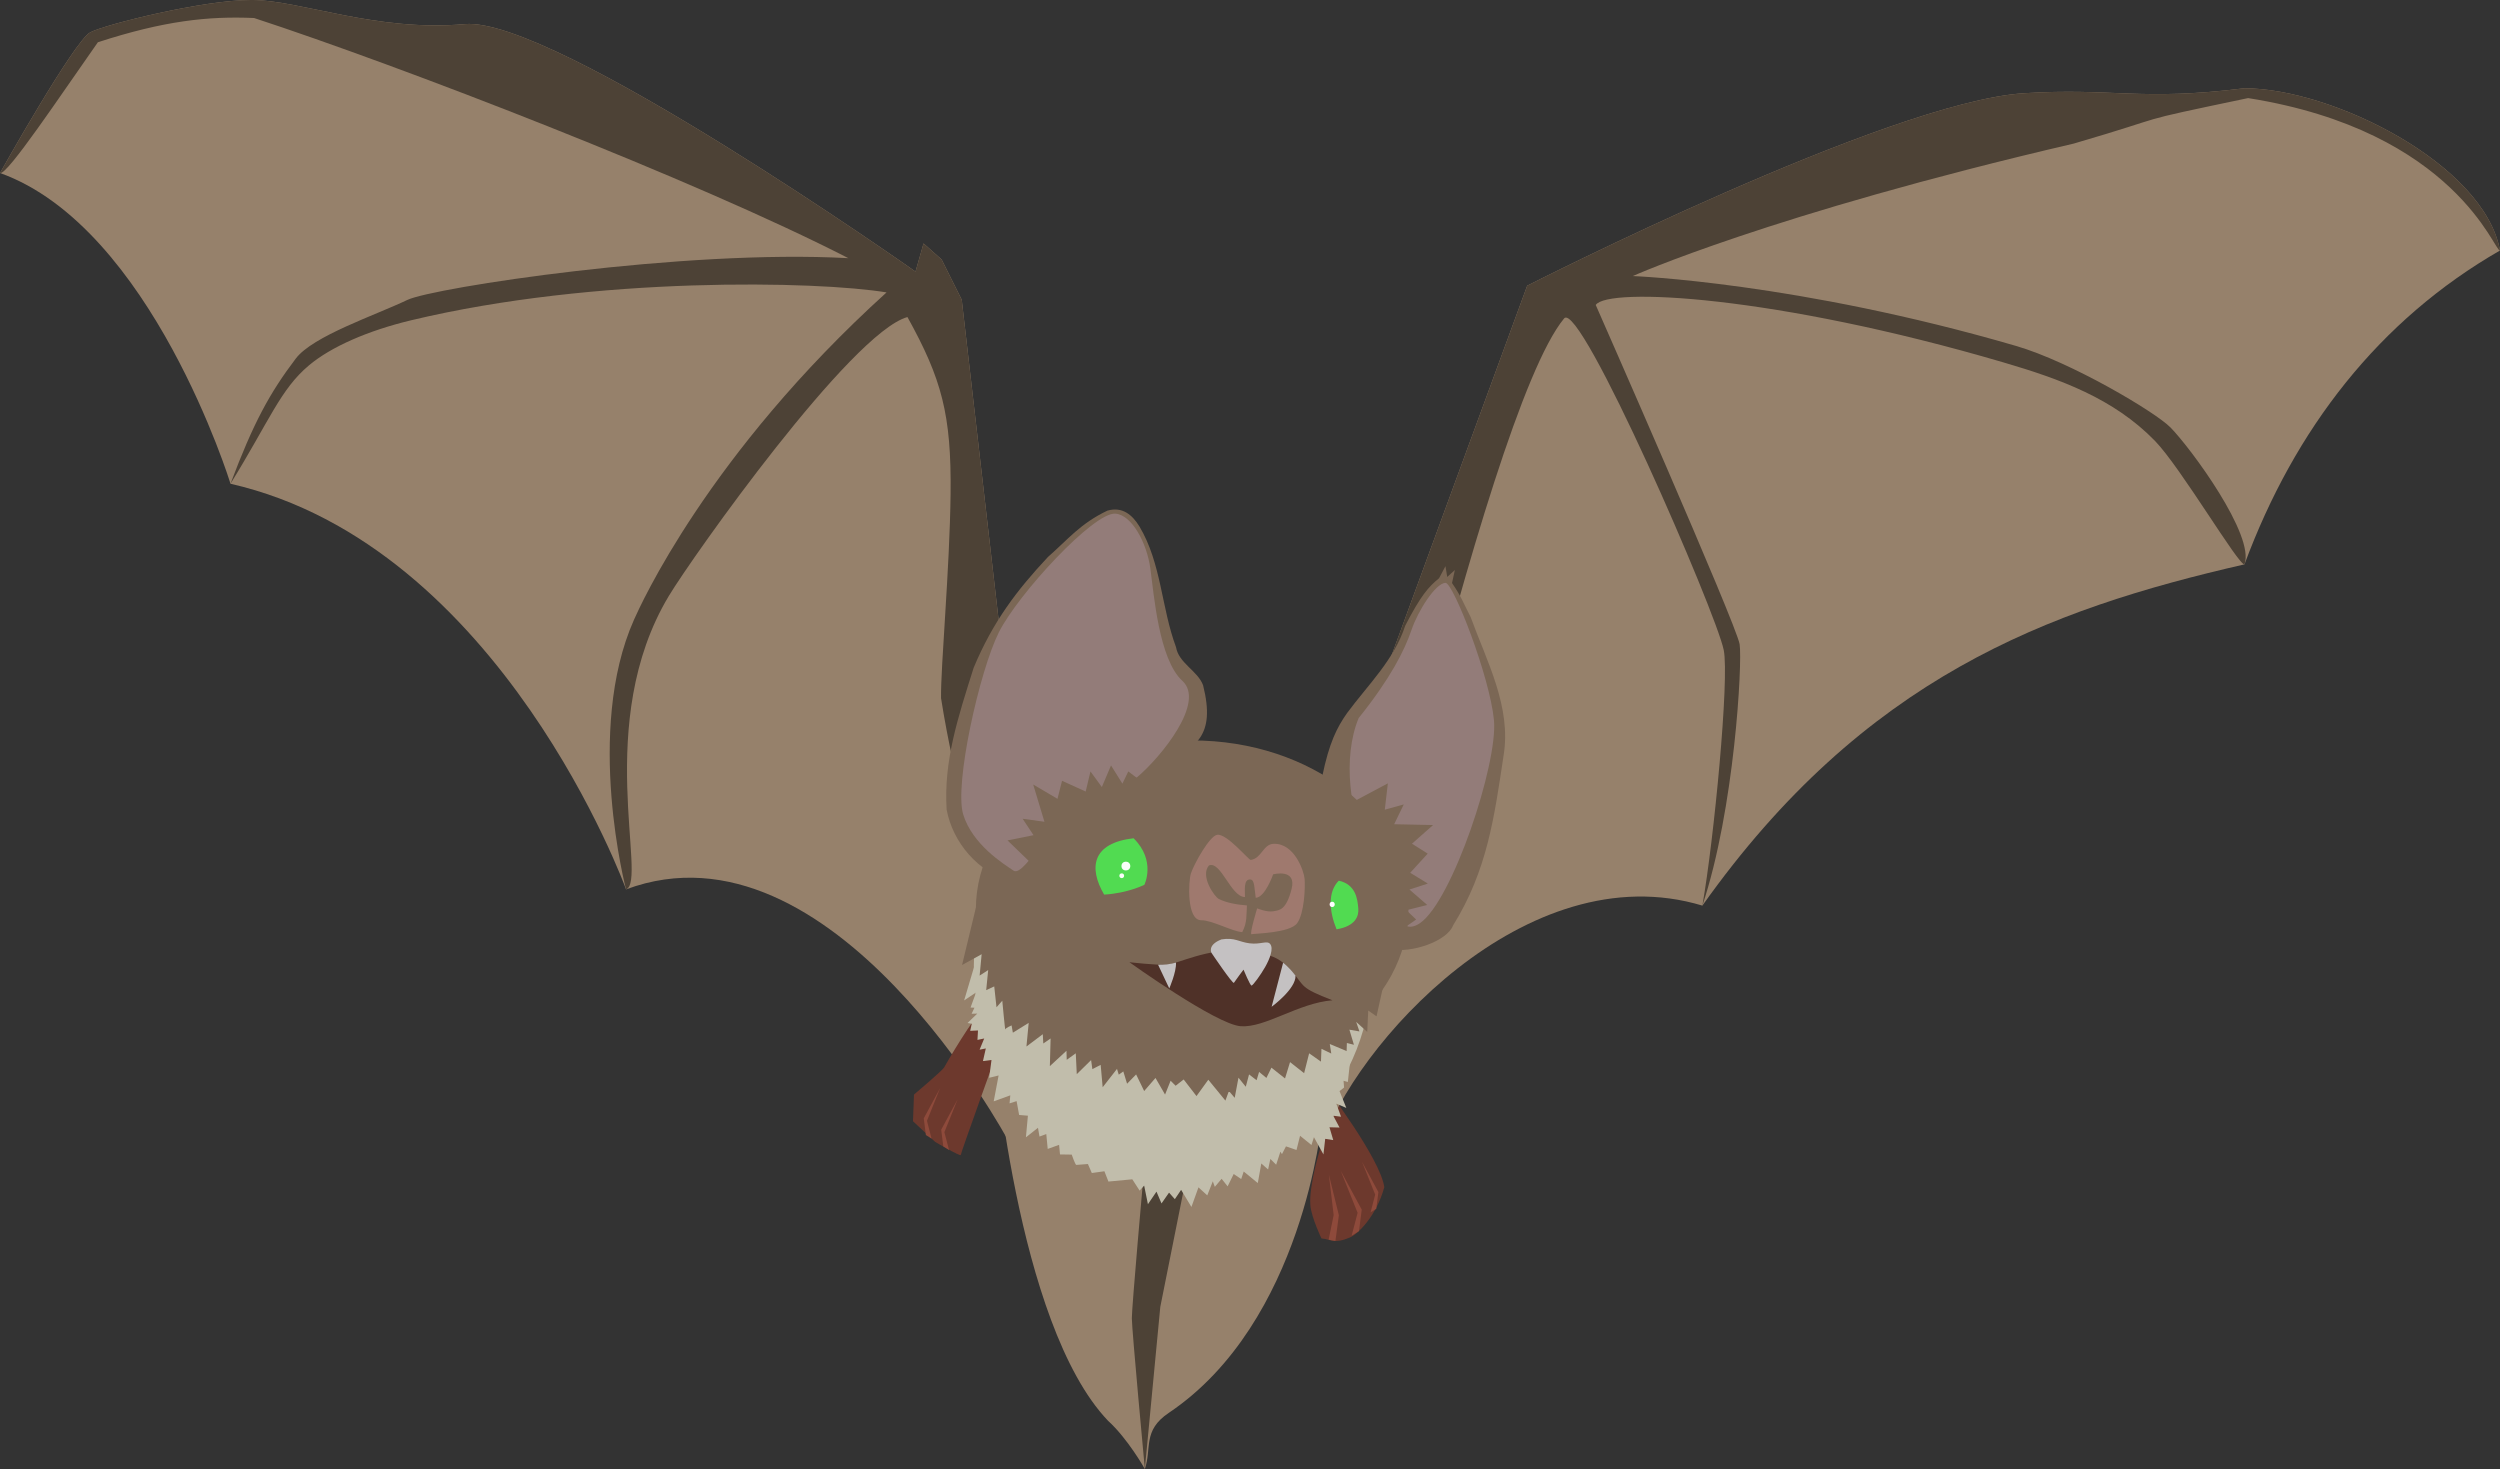 <?xml version="1.0" encoding="UTF-8" standalone="no"?>
<svg
   xmlns:osb="http://www.openswatchbook.org/uri/2009/osb"
   xmlns:dc="http://purl.org/dc/elements/1.1/"
   xmlns:cc="http://creativecommons.org/ns#"
   xmlns:rdf="http://www.w3.org/1999/02/22-rdf-syntax-ns#"
   xmlns:svg="http://www.w3.org/2000/svg"
   xmlns="http://www.w3.org/2000/svg"
   xmlns:xlink="http://www.w3.org/1999/xlink"
   id="svg8"
   version="1.1"
   viewBox="0 0 117.409 68.99"
   height="68.99mm"
   width="117.409mm">
  <rect x="0" y="0" width="117.409" height="68.99" fill="#333333" stroke="none"/>
  <defs
     id="defs2">
    <linearGradient
       id="linearGradient951"
       osb:paint="solid">
      <stop
         style="stop-color:#4d4236;stop-opacity:1;"
         offset="0"
         id="stop949" />
    </linearGradient>
    <linearGradient
       osb:paint="solid"
       id="linearGradient1059">
      <stop
         id="stop1057"
         offset="0"
         style="stop-color:#937c79;stop-opacity:1;" />
    </linearGradient>
    <linearGradient
       gradientTransform="matrix(1.259,0,0,1,-19.738,0)"
       osb:paint="solid"
       id="linearGradient1019">
      <stop
         id="stop1017"
         offset="0"
         style="stop-color:#51db51;stop-opacity:1;" />
    </linearGradient>
    <linearGradient
       gradientTransform="matrix(-0.202,-0.195,0.245,-0.196,70.36,54.058)"
       osb:paint="solid"
       id="linearGradient1013">
      <stop
         id="stop1011"
         offset="0"
         style="stop-color:#7b6755;stop-opacity:1;" />
    </linearGradient>
    <linearGradient
       osb:paint="solid"
       id="linearGradient1007">
      <stop
         id="stop1005"
         offset="0"
         style="stop-color:#96816b;stop-opacity:1;" />
    </linearGradient>
    <linearGradient
       id="linearGradient999">
      <stop
         id="stop997"
         offset="0"
         style="stop-color:#673524;stop-opacity:1;" />
    </linearGradient>
    <linearGradient
       osb:paint="solid"
       id="linearGradient981">
      <stop
         id="stop979"
         offset="0"
         style="stop-color:#6d392d;stop-opacity:1;" />
    </linearGradient>
    <linearGradient
       gradientUnits="userSpaceOnUse"
       y2="61.839"
       x2="60.689"
       y1="61.839"
       x1="56.673"
       id="linearGradient983"
       xlink:href="#linearGradient981" />
    <linearGradient
       gradientUnits="userSpaceOnUse"
       id="linearGradient1003"
       xlink:href="#linearGradient981" />
    <linearGradient
       gradientUnits="userSpaceOnUse"
       y2="40.083"
       x2="131.205"
       y1="40.083"
       x1="75.808"
       id="linearGradient1009"
       xlink:href="#linearGradient1007" />
    <linearGradient
       gradientUnits="userSpaceOnUse"
       y2="53.767"
       x2="79.942"
       y1="53.767"
       x1="59.626"
       id="linearGradient1015"
       xlink:href="#linearGradient1013" />
    <linearGradient
       gradientUnits="userSpaceOnUse"
       y2="51.747"
       x2="67.687"
       y1="51.747"
       x1="65.246"
       id="linearGradient1021"
       xlink:href="#linearGradient1019" />
    <linearGradient
       gradientUnits="userSpaceOnUse"
       y2="43.576"
       x2="69.633"
       y1="43.576"
       x1="58.942"
       id="linearGradient1061"
       xlink:href="#linearGradient1059" />
    <linearGradient
       xlink:href="#linearGradient951"
       id="linearGradient953"
       x1="75.808"
       y1="40.083"
       x2="131.205"
       y2="40.083"
       gradientUnits="userSpaceOnUse" />
  </defs>
  <g
     transform="translate(-13.796,-11.056)"
     style="display:inline"
     id="layer2">
    <path
       id="path876"
       d="m 76.02,62.059 c 0,0 2.586,3.379 2.788,4.748 -0.353,1.322 -1.226,2.201 -1.606,2.362 -0.767,0.325 -0.872,0.093 -1.347,0.047 0,0 -0.467,-0.977 -0.518,-1.542 -0.084,-0.919 0.471,-2.71 0.471,-2.71 l -0.614,-1.441 z"
       style="display:inline;fill:url(#linearGradient1003);fill-opacity:1;stroke:none;stroke-width:0.265px;stroke-linecap:butt;stroke-linejoin:miter;stroke-opacity:1" />
    <path
       id="path847"
       d="m 13.796,19.182 c 0,0 3.496,-6.237 4.252,-6.615 0.756,-0.378 5.292,-1.512 7.56,-1.512 2.268,0 5.859,1.512 10.016,1.134 C 39.782,11.812 56.791,23.812 56.791,23.812 l 0.378,-1.323 0.85,0.756 0.945,1.89 2.079,18.048 0.963,3.455 -0.869,17.974 c 0,0 -8.251,-15.396 -17.939,-11.788 0,0 -5.848,-16.142 -18.576,-19.049 0,0 -3.712,-12.049 -10.826,-14.594 z"
       style="display:inline;fill:url(#linearGradient1007);fill-opacity:1;stroke:none;stroke-width:0.265px;stroke-linecap:butt;stroke-linejoin:miter;stroke-opacity:1" />
    <path
       style="display:inline;fill:#4d4236;fill-opacity:1;stroke:none;stroke-width:0.265px;stroke-linecap:butt;stroke-linejoin:miter;stroke-opacity:1"
       d="m 13.796,19.182 c 0,0 3.496,-6.237 4.252,-6.615 0.756,-0.378 5.292,-1.512 7.56,-1.512 2.268,0 5.859,1.512 10.016,1.134 C 39.782,11.812 56.791,23.812 56.791,23.812 l 0.378,-1.323 0.85,0.756 0.945,1.89 2.079,18.048 0.963,3.455 -2.272,4.61 c 0,0 -1.085,-3.227 -1.743,-7.404 -0.021,-1.475 0.407,-6.052 0.448,-9.59 0.043,-3.739 -0.419,-5.407 -2.026,-8.308 -2.646,0.737 -10.095,11.25 -11.205,13.096 -3.565,5.93 -0.975,13.396 -2.011,13.782 0,0 -1.955,-7.441 0.377,-12.669 0.276,-0.619 3.457,-7.756 11.858,-15.366 -3.251,-0.537 -13.657,-0.77 -22.324,1.308 -2.033,0.487 -3.76,1.244 -4.801,2.117 -1.339,1.122 -1.853,2.592 -3.686,5.561 1.074,-2.863 1.842,-4.264 3.066,-5.879 0.805,-1.062 3.725,-2.028 5.242,-2.755 C 34.129,24.567 45.933,22.752 53.638,23.181 46.471,19.499 32.493,14.115 25.729,11.902 c -2.165,-0.094 -4.233,0.131 -7.336,1.138 -1.724,2.446 -4.261,6.263 -4.596,6.143 z"
       id="path847-2" />
    <path
       d="m 65.803,35.037 c -1.277,0.61 -1.843,1.346 -2.79,2.175 -1.449,1.548 -2.582,3.027 -3.49,5.203 -0.752,2.378 -1.412,4.388 -1.27,6.662 0.288,1.536 1.454,2.939 3.095,3.42 0.939,0.022 1.383,-1.037 1.882,-1.674 0.367,-0.419 0.501,-1.131 0.988,-1.371 1.641,-0.442 3.303,-1.132 4.357,-2.531 1.311,-0.809 2.338,-1.235 1.722,-3.684 -0.252,-0.678 -1.144,-1.034 -1.271,-1.789 -0.689,-1.85 -0.684,-3.929 -1.714,-5.661 -0.341,-0.557 -0.805,-0.95 -1.508,-0.75 z"
       style="display:inline;fill:#7b6755;fill-opacity:1;stroke:none;stroke-width:0.265px;stroke-linecap:butt;stroke-linejoin:miter;stroke-opacity:1"
       id="path890-7" />
    <path
       id="path851"
       d="m 75.808,64.965 1.772,-18.852 7.938,-21.639 c 0,0 16.965,-8.632 23.328,-9.039 4.176,-0.267 5.449,0.382 10.357,-0.234 4.135,0.012 11.247,3.556 12.003,7.619 -5.67,3.26 -9.638,8.363 -12.001,14.741 -9.29,2.128 -17.877,5.34 -25.459,16.026 -8.267,-2.493 -16.401,6.558 -17.937,11.377 z"
       style="display:inline;fill:url(#linearGradient1009);fill-opacity:1;stroke:none;stroke-width:0.265px;stroke-linecap:butt;stroke-linejoin:miter;stroke-opacity:1" />
    <path
       style="display:inline;fill:url(#linearGradient953);fill-opacity:1;stroke:none;stroke-width:0.265px;stroke-linecap:butt;stroke-linejoin:miter;stroke-opacity:1"
       d="m 75.808,64.965 1.772,-18.852 7.938,-21.639 c 0,0 16.965,-8.632 23.328,-9.039 4.176,-0.267 5.449,0.382 10.357,-0.234 4.135,0.012 11.247,3.556 12.003,7.619 -0.236,0.136 -2.06,-5.606 -11.831,-7.157 -5.867,1.229 -3.237,0.69 -8.191,2.137 -14.241,3.317 -20.707,6.221 -20.707,6.221 0,0 7.738,0.289 17.998,3.281 2.583,0.753 6.545,3.105 7.256,3.831 0.972,0.993 3.974,5.077 3.474,6.427 -0.277,0.064 -2.997,-4.559 -4.207,-5.801 -1.946,-1.998 -4.445,-2.899 -7.11,-3.682 -10.742,-3.156 -18.597,-3.542 -19.151,-2.698 0,0 6.623,15.033 6.758,15.934 0.133,0.88 -0.24,7.76 -1.75,12.273 C 94.293,50.469 95.019,42.927 94.749,41.585 94.391,39.811 88.006,25.099 87.252,26.011 83.465,30.593 76.568,62.579 75.808,64.965 Z"
       id="path851-4" />
    <path
       d="m 81.379,38.213 c -0.496,0.404 -0.854,0.807 -1.589,2.228 -0.522,1.608 -1.743,2.767 -2.732,4.105 -0.468,0.663 -0.842,1.395 -1.165,2.974 -0.381,1.86 1.148,2.807 2.034,4.437 0.664,1.375 0.304,2.145 1.153,3.67 0.985,0.218 2.68,-0.369 2.958,-1.11 1.609,-2.589 1.934,-5.082 2.372,-7.978 0.374,-2.28 -0.783,-4.407 -1.548,-6.505 -0.358,-0.688 -0.422,-0.939 -0.874,-1.596 l 0.133,-0.612 -0.358,0.326 -0.083,-0.507 z"
       style="display:inline;fill:#7b6755;fill-opacity:1;stroke:none;stroke-width:0.265px;stroke-linecap:butt;stroke-linejoin:miter;stroke-opacity:1"
       id="path894-1" />
    <path
       id="path867"
       d="m 60.442,59.782 c 0,0 1.048,13.443 5.39,17.997 0.938,0.851 1.73,2.267 1.73,2.267 0.331,-0.969 -0.112,-1.807 1.121,-2.634 6.335,-4.254 7.191,-13.722 7.191,-13.722 z"
       style="display:inline;fill:url(#linearGradient1007);fill-opacity:1;stroke:none;stroke-width:0.265px;stroke-linecap:butt;stroke-linejoin:miter;stroke-opacity:1" />
    <path
       style="fill:url(#linearGradient951);stroke:none;stroke-width:0.265px;stroke-linecap:butt;stroke-linejoin:miter;stroke-opacity:1"
       d="m 67.562,80.046 c 0,0 -0.611,-6.547 -0.611,-7.081 0,-0.535 0.535,-6.548 0.535,-6.548 h 2.005 l -1.203,6.014 z"
       id="path947" />
    <path
       id="path879"
       d="m 60.027,58.374 c -0.496,0.402 -1.819,2.669 -1.89,2.811 -0.071,0.142 -1.417,1.276 -1.417,1.276 l -0.047,1.252 1.039,0.969 c 0,0 1.205,0.709 1.205,0.614 0,-0.094 1.772,-5.008 1.772,-5.008 z"
       style="display:inline;fill:url(#linearGradient983);fill-opacity:1;stroke:none;stroke-width:0.265px;stroke-linecap:butt;stroke-linejoin:miter;stroke-opacity:1" />
    <path
       style="fill:#c1bdab;fill-opacity:1;stroke:none;stroke-width:0.265px;stroke-linecap:butt;stroke-linejoin:miter;stroke-opacity:1"
       d="m 59.551,56.436 -0.476,1.604 0.56,-0.376 -0.259,0.71 0.184,0.008 -0.134,0.284 0.267,-0.008 -0.459,0.443 0.2,0.033 -0.075,0.334 0.367,-0.017 -0.025,0.443 0.317,-0.067 -0.217,0.526 0.292,-0.058 -0.134,0.593 0.401,-0.05 -0.109,0.835 0.443,-0.109 -0.231,1.216 0.78,-0.283 -0.035,0.378 0.331,-0.106 0.118,0.65 0.413,0.035 -0.094,1.016 0.567,-0.449 0.071,0.413 0.319,-0.118 0.067,0.698 0.535,-0.192 0.042,0.451 0.551,0.008 c 0,0 0.167,0.493 0.217,0.484 0.05,-0.008 0.543,-0.042 0.543,-0.042 l 0.183,0.423 0.591,-0.083 0.189,0.484 1.122,-0.106 0.343,0.532 0.213,-0.236 0.177,0.874 0.402,-0.591 0.236,0.555 0.354,-0.508 0.272,0.307 0.295,-0.437 0.484,0.803 0.331,-0.921 0.413,0.378 0.26,-0.661 0.095,0.26 0.319,-0.378 0.283,0.354 0.283,-0.579 0.354,0.236 0.118,-0.354 0.661,0.543 0.165,-0.921 0.319,0.283 0.106,-0.496 0.272,0.272 0.201,-0.614 0.071,0.118 0.189,-0.366 0.495,0.17 0.167,-0.668 0.535,0.434 0.117,-0.367 0.446,0.81 0.083,-0.732 0.378,0.059 -0.177,-0.602 0.472,0.012 -0.295,-0.555 0.366,0.047 -0.224,-0.614 0.472,0.201 -0.319,-0.791 0.213,-0.165 -0.024,-0.319 0.201,0.059 0.094,-0.862 z"
       id="path955" />
    <ellipse
       ry="10.111"
       rx="9.355"
       cy="56.413"
       cx="68.886"
       id="path881"
       style="display:inline;opacity:1;fill:#c1bdab;fill-opacity:1;stroke:none;stroke-width:0.385;stroke-miterlimit:10;stroke-opacity:1" />
    <path
       style="fill:#7b6755;fill-opacity:1;stroke:none;stroke-width:0.265px;stroke-linecap:butt;stroke-linejoin:miter;stroke-opacity:1"
       d="m 59.638,53.637 -0.661,2.74 0.921,-0.508 -0.095,1.004 0.402,-0.26 -0.094,0.945 0.378,-0.177 0.106,0.98 0.272,-0.307 c 0,0 0.13,1.417 0.142,1.347 0.012,-0.071 0.295,-0.189 0.295,-0.189 l 0.059,0.343 0.744,-0.461 -0.106,1.11 0.768,-0.579 0.024,0.437 0.343,-0.236 -0.035,1.299 0.78,-0.721 0.012,0.425 0.425,-0.307 0.047,0.98 0.673,-0.661 0.059,0.425 0.39,-0.201 0.094,1.051 0.673,-0.862 0.083,0.272 0.213,-0.154 0.177,0.579 0.425,-0.437 0.378,0.78 0.532,-0.614 0.449,0.78 0.26,-0.65 0.236,0.236 0.378,-0.295 0.602,0.78 0.555,-0.768 0.803,0.98 0.165,-0.449 0.272,0.319 0.177,-0.945 0.343,0.425 0.154,-0.579 0.354,0.272 0.118,-0.39 0.343,0.283 0.236,-0.484 0.638,0.508 0.236,-0.768 0.661,0.52 0.236,-0.933 0.555,0.39 0.024,-0.602 0.461,0.224 -0.071,-0.449 0.791,0.331 0.012,-0.378 0.331,0.083 -0.213,-0.709 0.472,0.083 -0.154,-0.449 0.52,0.472 0.047,-1.004 0.39,0.272 0.307,-1.394 z"
       id="path945" />
    <path
       style="fill:url(#linearGradient1059);fill-opacity:1;stroke:none;stroke-width:0.265px;stroke-linecap:butt;stroke-linejoin:miter;stroke-opacity:1"
       d="m 78.094,51.069 c -0.914,-1.724 -1.259,-4.436 -0.49,-6.291 1.489,-1.855 2.155,-3.176 2.48,-4.134 0.312,-0.916 1.122,-2.185 1.593,-2.216 0.366,-0.024 2.092,4.425 2.281,6.456 0.189,2.032 -1.955,8.486 -3.477,9.528 -1.265,0.866 -1.597,-1.852 -2.388,-3.344 z"
       id="path894" />
    <ellipse
       ry="7.938"
       rx="10.158"
       cy="53.767"
       cx="69.784"
       id="path889"
       style="opacity:1;fill:url(#linearGradient1015);fill-opacity:1;stroke:none;stroke-width:0.378;stroke-miterlimit:10;stroke-opacity:1" />
    <path
       id="path1055"
       d="m 77.47,48.645 1.505,-0.8 -0.144,1.237 0.891,-0.248 -0.451,0.931 1.828,0.038 -0.992,0.877 0.739,0.465 -0.822,0.9 0.828,0.506 -0.863,0.281 0.833,0.724 -0.978,0.245 0.459,0.439 -0.441,0.307 z"
       style="fill:url(#linearGradient1013);stroke:none;stroke-width:0.296px;stroke-linecap:butt;stroke-linejoin:miter;stroke-opacity:1" />
    <path
       id="path891"
       d="m 67.032,50.424 c -1.943,0.223 -2.124,1.375 -1.382,2.646 1.108,-0.064 1.89,-0.461 1.89,-0.461 0,0 0.561,-1.132 -0.508,-2.185 z"
       style="display:inline;opacity:1;fill:url(#linearGradient1021);fill-opacity:1;stroke:none;stroke-width:0.265px;stroke-linecap:butt;stroke-linejoin:miter;stroke-opacity:1" />
    <circle
       style="display:inline;opacity:1;fill:#fafefa;fill-opacity:1;stroke:none;stroke-width:0.187;stroke-miterlimit:10;stroke-opacity:1"
       id="path904-0"
       cx="66.477"
       cy="52.184"
       r="0.112" />
    <circle
       r="0.207"
       cy="51.73"
       cx="66.671"
       id="path904"
       style="opacity:1;fill:#fafefa;fill-opacity:1;stroke:none;stroke-width:0.344;stroke-miterlimit:10;stroke-opacity:1" />
    <path
       id="path927"
       d="m 76.564,54.7 c 0.893,-0.147 1.054,-0.624 1.023,-0.979 -0.039,-0.44 -0.112,-1.125 -0.917,-1.305 -0.523,0.525 -0.454,1.428 -0.105,2.284 z"
       style="display:inline;opacity:1;fill:url(#linearGradient1019);fill-opacity:1;stroke:none;stroke-width:0.297px;stroke-linecap:butt;stroke-linejoin:miter;stroke-opacity:1" />
    <ellipse
       ry="0.125"
       rx="0.121"
       cy="53.529"
       cx="76.36"
       id="path931"
       style="opacity:1;fill:#ffffff;fill-opacity:1;stroke:none;stroke-width:0.344;stroke-miterlimit:10;stroke-opacity:1" />
    <path
       style="display:inline;fill:#9f796e;fill-opacity:1;stroke:none;stroke-width:0.265px;stroke-linecap:butt;stroke-linejoin:miter;stroke-opacity:1"
       d="m 72.836,53.716 c 0,0 -0.377,1.245 -0.263,1.213 0.114,-0.032 1.796,-0.048 2.14,-0.514 0.344,-0.466 0.385,-1.701 0.352,-2.084 -0.033,-0.383 -0.489,-1.688 -1.461,-1.646 -0.49,0.021 -0.556,0.684 -1.067,0.756 -0.097,0.014 -1.118,-1.245 -1.577,-1.18 -0.356,0.05 -1.082,1.357 -1.235,1.815 -0.111,0.332 -0.219,2.207 0.49,2.198 0.492,-0.006 1.463,0.531 1.921,0.558 0.243,-0.467 0.187,-0.805 0.22,-1.254 -0.451,-0.032 -0.972,-0.122 -1.327,-0.308 -0.192,-0.1 -0.882,-1.068 -0.457,-1.569 0.561,-0.232 1.028,1.481 1.692,1.483 0.007,-0.305 -0.083,-0.851 0.258,-0.825 0.199,0.015 0.181,0.409 0.248,0.861 0.444,-0.018 0.817,-1.101 0.817,-1.101 0,0 1.124,-0.298 0.865,0.696 -0.258,0.994 -0.563,0.983 -0.859,1.038 -0.296,0.055 -0.759,-0.137 -0.759,-0.137 z"
       id="path882" />
    <path
       style="fill:#4f3128;fill-opacity:1;stroke:none;stroke-width:0.265px;stroke-linecap:butt;stroke-linejoin:miter;stroke-opacity:0.234"
       d="m 66.834,56.244 c 0,0 1.286,0.15 1.771,0.117 0.484,-0.033 1.921,-0.785 3.424,-0.651 1.503,0.134 1.854,0.301 2.456,0.986 0.601,0.685 0.327,0.737 1.888,1.336 -1.613,0.132 -3.157,1.303 -4.31,1.219 -1.153,-0.084 -5.228,-3.007 -5.228,-3.007 z"
       id="path884" />
    <path
       style="opacity:1;fill:#c4c1c2;fill-opacity:1;stroke:none;stroke-width:0.265px;stroke-linecap:butt;stroke-linejoin:miter;stroke-opacity:1"
       d="m 70.693,55.809 c 0,0 1.002,1.487 1.052,1.403 0.05,-0.084 0.451,-0.618 0.451,-0.618 0,0 0.309,0.748 0.376,0.748 0.067,0 0.437,-0.512 0.639,-0.869 0.217,-0.384 0.411,-0.875 0.234,-1.086 -0.148,-0.176 -0.447,0.038 -0.965,-0.029 -0.518,-0.067 -0.685,-0.284 -1.32,-0.184 -0.681,0.263 -0.468,0.635 -0.468,0.635 z"
       id="path887" />
    <path
       style="display:inline;fill:url(#linearGradient1061);fill-opacity:1;stroke:none;stroke-width:0.265px;stroke-linecap:butt;stroke-linejoin:miter;stroke-opacity:1"
       d="m 66.183,35.179 c 0.773,0.067 1.47,1.37 1.637,2.572 0.167,1.203 0.401,4.276 1.503,5.279 1.102,1.002 -1.002,3.575 -2.105,4.51 -1.102,0.935 -3.541,1.503 -3.541,1.503 0,0 -1.771,3.241 -2.272,2.907 -0.501,-0.334 -1.938,-1.236 -2.372,-2.639 -0.434,-1.403 0.768,-6.749 1.67,-8.553 0.902,-1.804 4.468,-5.667 5.479,-5.579 z"
       id="path890" />
    <path
       id="path913"
       d="m 74.056,56.268 -0.54,2.07 c 0,0 1.152,-0.842 1.122,-1.465 -0.339,-0.439 -0.582,-0.605 -0.582,-0.605 z"
       style="fill:#c4c1c2;fill-opacity:1;stroke:none;stroke-width:0.265px;stroke-linecap:butt;stroke-linejoin:miter;stroke-opacity:1" />
    <path
       id="path915"
       d="m 68.183,56.363 0.526,1.113 c 0,0 0.339,-0.768 0.316,-1.215 -0.34,0.096 -0.53,0.101 -0.842,0.102 z"
       style="fill:#c4c1c2;fill-opacity:1;stroke:none;stroke-width:0.265px;stroke-linecap:butt;stroke-linejoin:miter;stroke-opacity:1" />
    <path
       id="path917"
       d="m 58.365,65.063 -0.217,-0.835 0.618,-1.537 -0.768,1.42 0.1,0.785 z"
       style="fill:#8e4a3b;fill-opacity:1;stroke:none;stroke-width:0.265px;stroke-linecap:butt;stroke-linejoin:miter;stroke-opacity:1" />
    <path
       style="display:inline;fill:#8e4a3b;fill-opacity:1;stroke:none;stroke-width:0.265px;stroke-linecap:butt;stroke-linejoin:miter;stroke-opacity:1"
       d="m 57.546,64.529 -0.217,-0.835 0.618,-1.537 -0.768,1.42 0.1,0.785 z"
       id="path917-0" />
    <path
       style="display:inline;fill:#8e4a3b;fill-opacity:1;stroke:none;stroke-width:0.265px;stroke-linecap:butt;stroke-linejoin:miter;stroke-opacity:1"
       d="m 78.163,67.993 0.217,-0.835 -0.618,-1.537 0.768,1.42 -0.1,0.785 z"
       id="path917-7" />
    <path
       id="path917-7-5"
       d="m 77.275,69.087 0.279,-1.073 -0.794,-1.975 0.988,1.825 -0.129,1.009 z"
       style="display:inline;fill:#8e4a3b;fill-opacity:1;stroke:none;stroke-width:0.34px;stroke-linecap:butt;stroke-linejoin:miter;stroke-opacity:1" />
    <path
       style="display:inline;fill:#8e4a3b;fill-opacity:1;stroke:none;stroke-width:0.34px;stroke-linecap:butt;stroke-linejoin:miter;stroke-opacity:1"
       d="m 76.193,69.277 0.237,-1.157 -0.226,-1.9 0.47,1.908 -0.162,1.209 z"
       id="path917-7-5-2" />
    <path
       style="display:inline;fill:url(#linearGradient1013);stroke:none;stroke-width:0.296px;stroke-linecap:butt;stroke-linejoin:miter;stroke-opacity:1"
       d="m 62.337,51.708 -1.225,-1.184 1.221,-0.245 -0.511,-0.771 1.024,0.141 -0.528,-1.75 1.141,0.673 0.214,-0.847 1.11,0.504 0.225,-0.944 0.534,0.734 0.431,-1.015 0.535,0.854 0.276,-0.573 0.429,0.324 z"
       id="path1055-3" />
  </g>
</svg>

